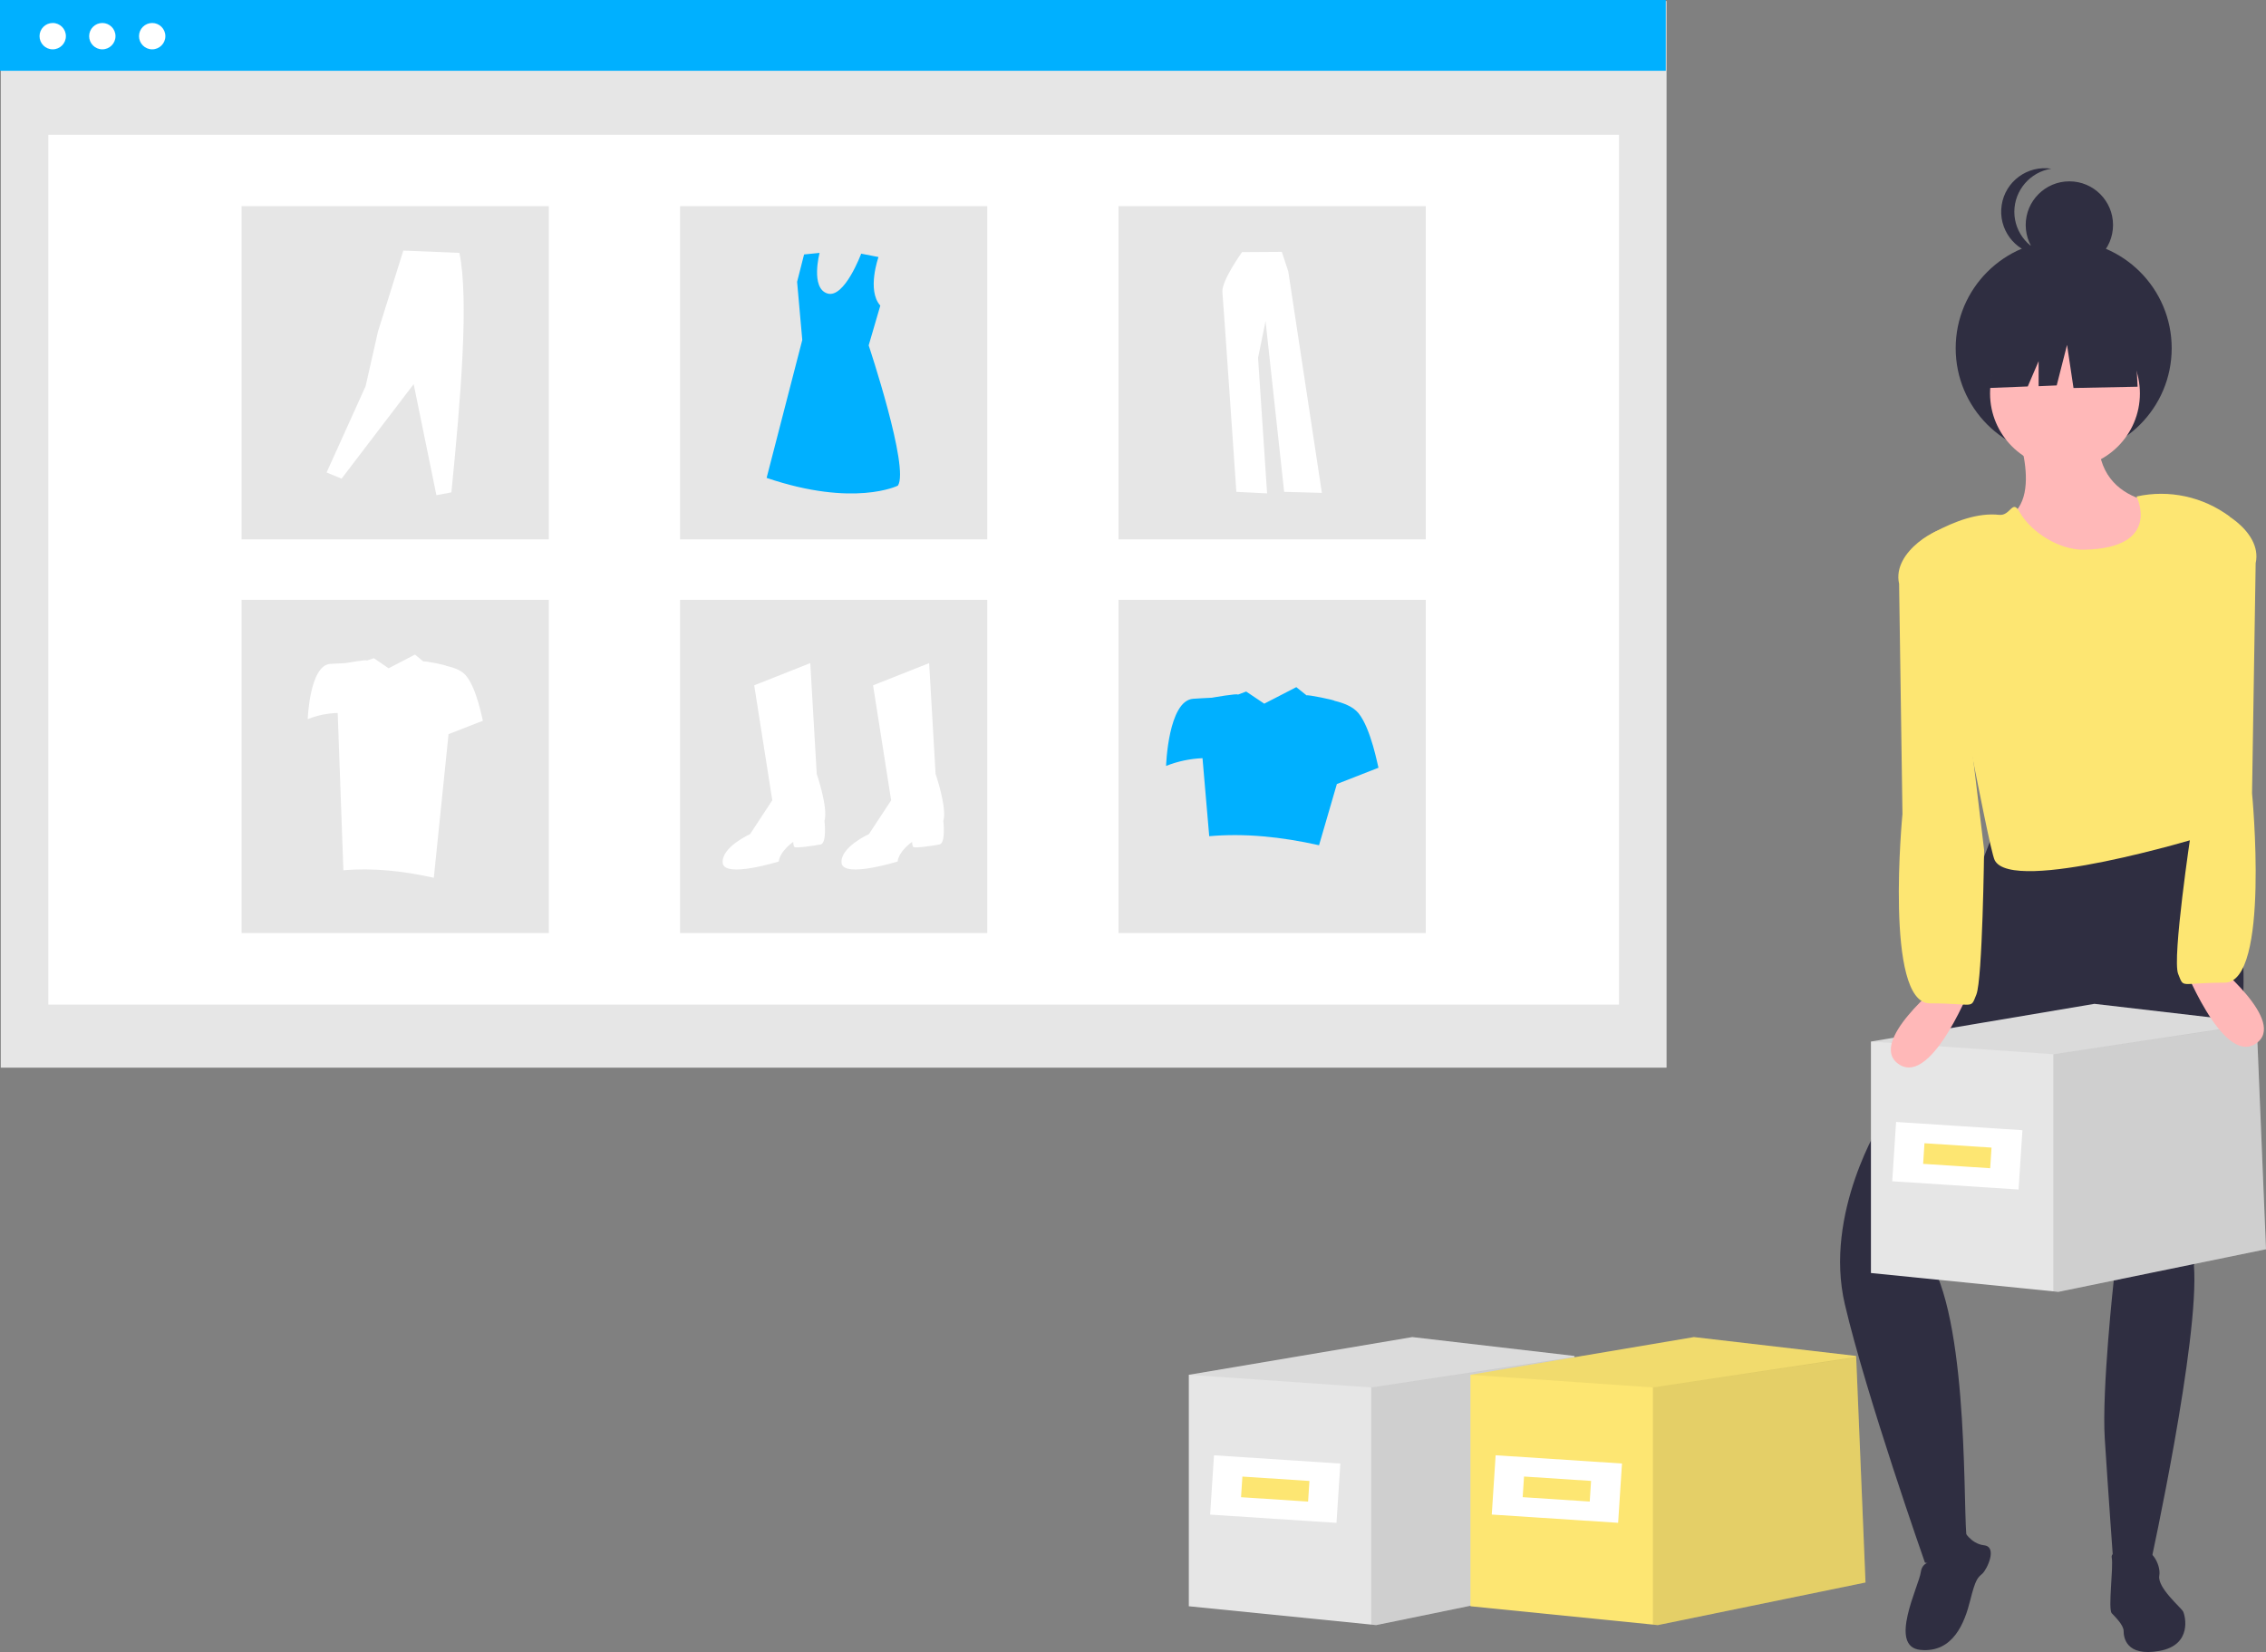 <?xml version="1.0" encoding="utf-8"?>
<!-- Generator: Adobe Illustrator 24.0.2, SVG Export Plug-In . SVG Version: 6.00 Build 0)  -->
<svg version="1.1" id="a80234ba-f3f6-42a2-9225-8d803f7486aa"
	 xmlns="http://www.w3.org/2000/svg" xmlns:xlink="http://www.w3.org/1999/xlink" x="0px" y="0px" viewBox="0 0 877 639.5"
	 style="enable-background:new 0 0 877 639.5;" xml:space="preserve">
<rect x="0" y="0" width="877" height="639.5" fill="#808080" stroke="none"/>
<style type="text/css">
	.st0{fill:#E6E6E6;}
	.st1{fill:#FFFFFF;}
	.st2{fill:#00B0FF;}
	.st3{opacity:0.1;enable-background:new    ;}
	.st4{opacity:5.000000e-02;enable-background:new    ;}
	.st5{fill:#FDE672;}
	.st6{fill:#FFB8B8;}
	.st7{fill:#2F2E41;}
</style>
<rect x="0.3" y="0.4" class="st0" width="644.7" height="412.9"/>
<rect x="18.7" y="52.2" class="st1" width="607.9" height="336.7"/>
<rect y="0" class="st2" width="644.7" height="27.4"/>
<circle class="st1" cx="20.4" cy="14" r="5.1"/>
<circle class="st1" cx="39.6" cy="14" r="5.1"/>
<circle class="st1" cx="58.9" cy="14" r="5.1"/>
<rect x="93.5" y="79.8" class="st0" width="118.9" height="129"/>
<rect x="263.2" y="79.8" class="st0" width="118.9" height="129"/>
<rect x="432.9" y="79.8" class="st0" width="118.9" height="129"/>
<rect x="93.5" y="232.2" class="st0" width="118.9" height="129"/>
<rect x="263.2" y="232.2" class="st0" width="118.9" height="129"/>
<rect x="432.9" y="232.2" class="st0" width="118.9" height="129"/>
<path class="st1" d="M291.9,265.3l21.7-8.6l2.5,42.9c0,0,4.5,13.1,3,18.2c0,0,1,8.6-1.5,9.1s-9.6,1.5-10.1,1s-0.5-2-0.5-2
	s-5.1,3.5-5.6,7.6c0,0-21.2,6.6-21.7,0.5s10.6-11.1,10.6-11.1l8.6-13.1L291.9,265.3z"/>
<path class="st1" d="M337.9,265.3l21.7-8.6l2.5,42.9c0,0,4.5,13.1,3,18.2c0,0,1,8.6-1.5,9.1s-9.6,1.5-10.1,1s-0.5-2-0.5-2
	s-5.1,3.5-5.6,7.6c0,0-21.2,6.6-21.7,0.5s10.6-11.1,10.6-11.1l8.6-13.1L337.9,265.3z"/>
<path class="st2" d="M340,99.5c0,0-4.6,12.9,0.7,18.8l-4.5,15.4c0,0,15.9,47.6,11.3,54.3c0,0-16.9,8.5-50.8-3l13.8-53.4l-2-22.5
	l2.7-10.6l6-0.6c0,0-3.6,13.6,3,15.7s13.1-15.4,13.1-15.4L340,99.5z"/>
<path class="st1" d="M126.4,182.9l5.8,2.4l27.9-36.6l8.8,43l5.8-1.1c3.7-37.1,6.8-74.9,3.1-92.7L156.1,97l-9.8,31.3l-4.8,21.2
	L126.4,182.9z"/>
<path class="st1" d="M480.7,97.6c0,0-8,11.1-7.6,15.5s5.4,77.3,5.4,77.3l11.9,0.6l-3.5-52.5l2.9-14.2l7.2,66.1l14.6,0.4l-13-85.7
	l-2.5-7.6L480.7,97.6z"/>
<path class="st2" d="M525.7,276c-2.1-2.5-5.8-3.9-9.2-4.7c0.1-0.3-10.6-2.5-10.8-2.1l-4-3.2l-12.4,6.4l-7-4.7l-3.2,1.2
	c0.1-0.6-10.1,1.2-10.1,1.2c-1.9,0.1-4.4,0.2-7.2,0.4c-9.7,0.7-10.5,26-10.5,26c4.5-1.8,9.3-2.8,14.1-3l2.6,30.2
	c13.6-1.2,27.8,0.2,42.5,3.5l6.9-23.7l16.1-6.3C533.4,297.3,530.7,282,525.7,276z"/>
<path class="st1" d="M180.4,261.6c-1.7-2.1-4.7-3.2-7.6-3.8c0.1-0.3-8.7-2.1-8.9-1.7l-3.3-2.7l-10.2,5.3l-5.7-3.9l-2.7,0.9
	c0.1-0.5-8.3,1-8.3,1c-1.6,0.1-3.7,0.2-5.9,0.3c-8,0.6-8.7,21.4-8.7,21.4c3.7-1.5,7.6-2.3,11.6-2.4l2.2,60.9c11.2-1,22.9,0.2,35,2.9
	l5.7-55.6l13.3-5.2C186.8,279.1,184.6,266.6,180.4,261.6z"/>
<polygon class="st0" points="613,612.6 532.6,629.1 530.7,628.9 460.1,621.8 460.1,532.2 546.6,517.6 609.3,524.9 609.4,525.3 
	609.4,525.5 "/>
<polygon class="st3" points="613,612.6 532.6,629.1 530.7,628.9 530.7,537.1 609.4,525.3 "/>
<polygon class="st4" points="609.4,525.5 609.3,525.5 530.7,537.1 460.1,532.2 546.6,517.6 609.3,524.9 609.4,525.3 "/>
<rect x="482" y="552" transform="matrix(6.512490e-02 -0.998 0.998 6.512490e-02 -113.937 1031.408)" class="st1" width="23" height="49"/>
<rect x="489.5" y="563.5" transform="matrix(6.512490e-02 -0.998 0.998 6.512490e-02 -113.937 1031.408)" class="st5" width="8" height="26"/>
<polygon class="st5" points="722,612.6 641.6,629.1 639.7,628.9 569.1,621.8 569.1,532.2 655.6,517.6 718.3,524.9 718.4,525.3 
	718.4,525.5 "/>
<polygon class="st3" points="722,612.6 641.6,629.1 639.7,628.9 639.7,537.1 718.4,525.3 "/>
<polygon class="st4" points="718.4,525.5 718.3,525.5 639.7,537.1 569.1,532.2 655.6,517.6 718.3,524.9 718.4,525.3 "/>
<rect x="591" y="552" transform="matrix(6.512490e-02 -0.998 0.998 6.512490e-02 -12.033 1140.174)" class="st1" width="23" height="49"/>
<rect x="598.5" y="563.5" transform="matrix(6.512490e-02 -0.998 0.998 6.512490e-02 -12.033 1140.174)" class="st5" width="8" height="26"/>
<path class="st6" d="M780.2,165.6c0,0,14.2,36.7-11.8,36.7s40.2,36.7,66.2,15.4s10.6-22.5,10.6-22.5s-34.3,3.5-33.1-27.2
	L780.2,165.6z"/>
<circle class="st7" cx="798.7" cy="134.8" r="41.8"/>
<path class="st7" d="M773.1,318.2L728.2,434c0,0-22.5,35.5-14.2,70.9s31,100,31,100s17.2,4.4,16-11s0.7-89.9-17-110l71.7-81.9
	l2.4,93.4c0,0-4.7,42.6-3.5,61.5s3.5,50.8,3.5,50.8l14.2-2.4c0,0,19.1-87.1,16.8-115.5c0,0,43.9-137.9-1-171L773.1,318.2z"/>
<path class="st7" d="M749.9,604.8c0,0-5.8-1.5-6.5,3.8s-12.8,28.9-0.1,30.1s17.1-10.7,19.2-19.1s2.9-8.8,4.7-10.4s6-10.4,0.7-11
	s-8-5.9-8-5.9S758.3,607,749.9,604.8z"/>
<path class="st7" d="M827.3,600.7c0,0-10.7-1.5-10,2.3s-1.5,19.9,0,21.5s4.6,4.6,4.6,6.9s0.8,10,13.8,7.7s10-13.8,9.2-15.3
	s-10-9.2-9.2-13.8S831.9,597.7,827.3,600.7z"/>
<circle class="st6" cx="799.2" cy="152.3" r="29"/>
<path class="st5" d="M826.9,192.2c0,0,10.1,20-20.3,20.6c-9.4,0.2-20.5-6.6-25.1-14.8c-2.7-4.8-3.4,1.8-7.8,1.3
	c-8.3-0.9-17.1,2.5-25.1,6.7c-2.1,1.1-3.1,3.6-2.4,5.9c6,19.9,23.2,115.9,25.8,121.1c6.8,13.3,80-9,80-9c1-36.3-12.2-87.1,11-124
	C852.7,192.3,839.5,189.4,826.9,192.2z"/>
<polygon class="st7" points="826.3,130 805.1,118.9 775.8,123.4 769.7,150.2 784.8,149.6 789,139.8 789,149.5 796,149.2 800,133.5 
	802.5,150.2 827.3,149.7 "/>
<circle class="st7" cx="800.9" cy="87.1" r="16.9"/>
<path class="st7" d="M779.6,82c0-8.3,6.1-15.4,14.3-16.7c-9.2-1.4-17.8,4.9-19.2,14.1s4.9,17.8,14.1,19.2c1.7,0.3,3.4,0.3,5.1,0
	C785.7,97.4,779.6,90.3,779.6,82z"/>
<polygon class="st0" points="877,483.6 796.6,500.1 794.7,499.9 724.1,492.8 724.1,403.2 810.6,388.6 873.3,395.9 873.4,396.3 
	873.4,396.5 "/>
<polygon class="st3" points="877,483.6 796.6,500.1 794.7,499.9 794.7,408.1 873.4,396.3 "/>
<polygon class="st4" points="873.4,396.5 873.3,396.5 794.7,408.1 724.1,403.2 810.6,388.6 873.3,395.9 873.4,396.3 "/>
<rect x="746" y="423" transform="matrix(6.512490e-02 -0.998 0.998 6.512490e-02 261.599 1174.239)" class="st1" width="23" height="49"/>
<rect x="753.5" y="434.5" transform="matrix(6.512490e-02 -0.998 0.998 6.512490e-02 261.599 1174.239)" class="st5" width="8" height="26"/>
<path class="st6" d="M751.7,380.2c0,0-29.6,23.6-16.6,31.9s28.4-31.9,28.4-31.9H751.7z"/>
<path class="st5" d="M753,205c-1.5-1.7-20.9,8.1-18,21l1.3,89.1c0,0-7.1,73.3,10.6,73.3s15.6,2.5,18-3.4s3-56,3-56L753,205z"/>
<path class="st6" d="M844.5,372.2c0,0,15.4,40.2,28.4,31.9s-16.6-31.9-16.6-31.9H844.5z"/>
<path class="st5" d="M848,322c0,0-7.4,49.1-5,55s0.3,3.4,18,3.4s10.6-73.3,10.6-73.3L873,218c2.9-12.9-16.5-22.7-18-21l-17,58
	L848,322z"/>
</svg>
